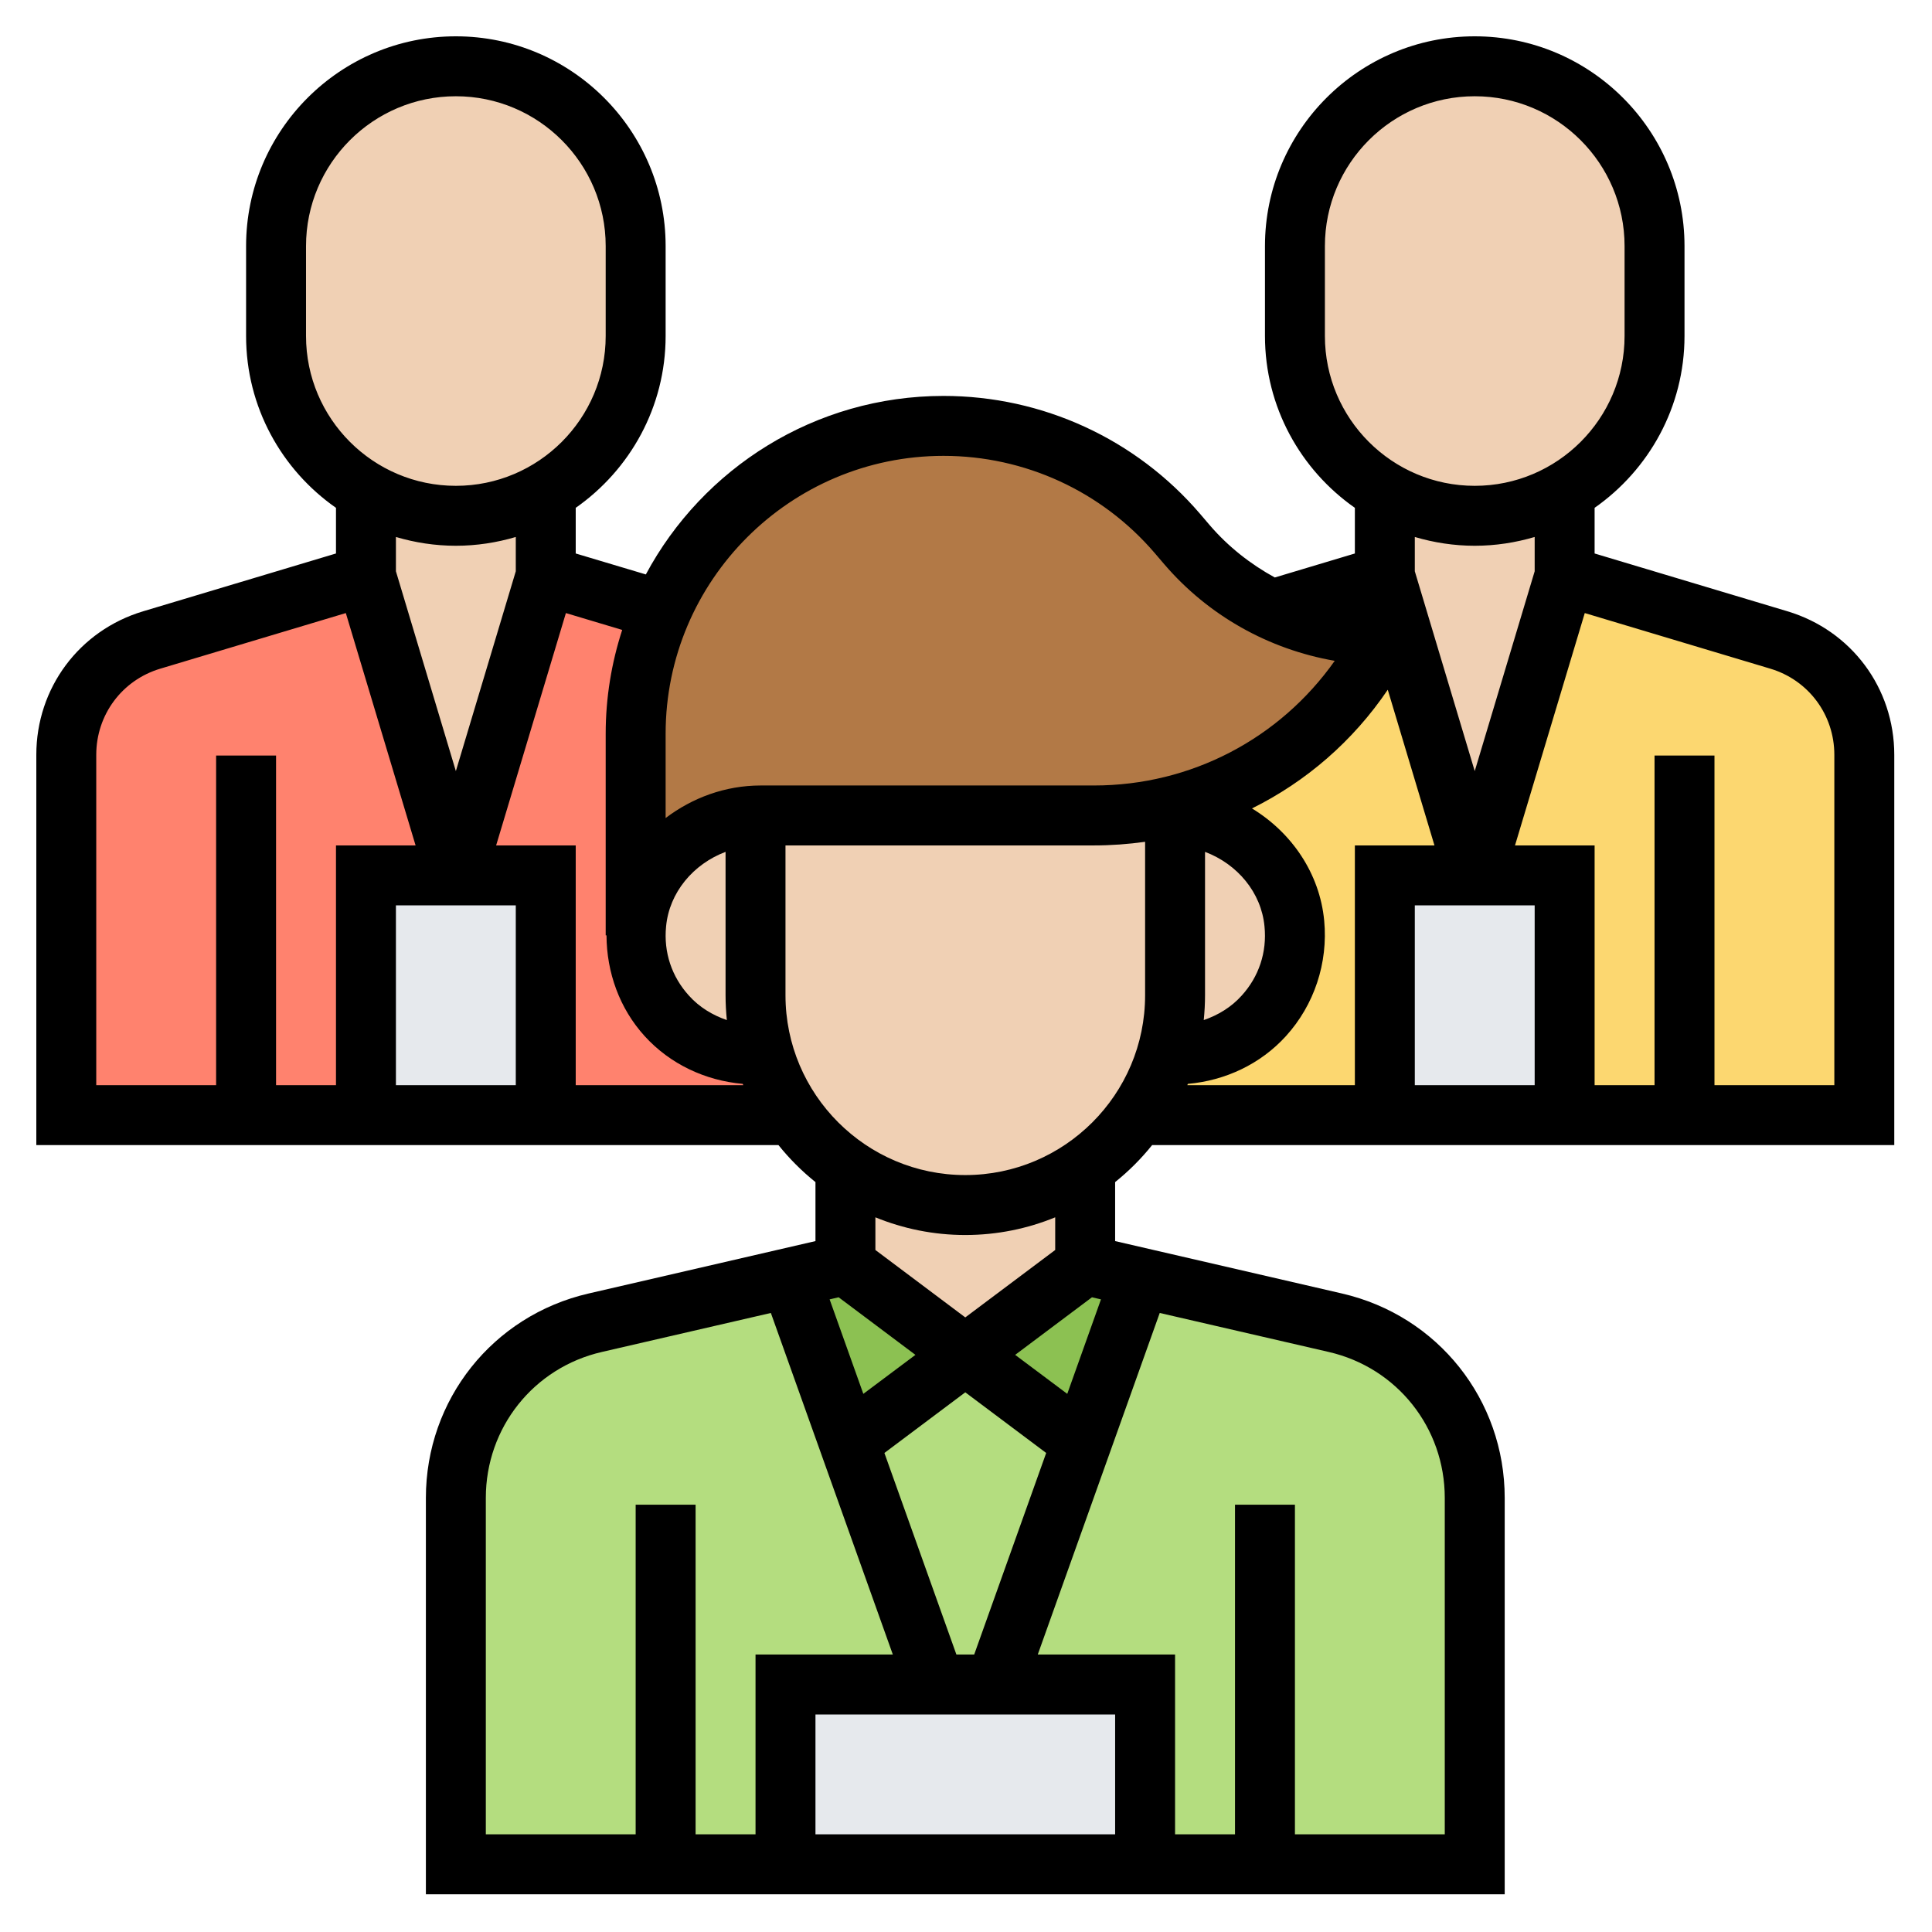 <?xml version="1.0" encoding="UTF-8"?>
<svg xmlns="http://www.w3.org/2000/svg" xmlns:xlink="http://www.w3.org/1999/xlink" width="810pt" height="810pt" viewBox="0 0 810 810" version="1.2">
<defs>
<clipPath id="clip1">
  <path d="M 15.227 15.227 L 794.184 15.227 L 794.184 794.184 L 15.227 794.184 Z M 15.227 15.227 "/>
</clipPath>
</defs>
<g id="surface1">
<path style=" stroke:none;fill-rule:nonzero;fill:rgb(98.819%,84.309%,43.919%);fill-opacity:1;" d="M 706.238 467.523 L 655.98 467.523 L 655.98 367.012 L 618.289 367.012 L 655.98 241.375 L 745.844 268.27 C 767.043 274.648 781.621 294.281 781.621 316.512 L 781.621 467.523 L 706.238 467.523 "/>
<path style=" stroke:none;fill-rule:nonzero;fill:rgb(98.819%,84.309%,43.919%);fill-opacity:1;" d="M 580.598 241.375 L 618.289 367.012 L 580.598 367.012 L 580.598 467.523 L 480.09 467.523 L 477.684 466.395 C 482.738 458.836 486.762 450.543 489.266 441.512 L 492.652 442.398 C 522.051 442.398 545.559 417.121 542.66 387.234 C 540.258 361.859 518.023 342.918 492.652 342.031 C 491.914 341.887 491.277 341.887 490.543 341.887 L 489.656 338.254 C 528.578 329.176 562.242 303.164 580.598 266.504 C 564.012 266.504 547.816 262.723 533.238 255.559 L 580.598 241.375 "/>
<path style=" stroke:none;fill-rule:nonzero;fill:rgb(100%,50.98%,43.14%);fill-opacity:1;" d="M 228.812 367.012 L 191.121 367.012 L 228.812 241.375 L 277.301 255.953 C 270.379 271.754 266.504 289.227 266.504 307.582 L 266.504 392.141 C 266.504 419.773 288.98 442.398 316.758 442.398 L 320.145 441.512 C 322.648 450.543 326.672 458.836 331.727 466.395 L 329.32 467.523 L 228.812 467.523 L 228.812 367.012 "/>
<path style=" stroke:none;fill-rule:nonzero;fill:rgb(100%,50.98%,43.14%);fill-opacity:1;" d="M 103.172 467.523 L 27.789 467.523 L 27.789 316.512 C 27.789 294.281 42.367 274.648 63.617 268.27 L 153.43 241.375 L 191.121 367.012 L 153.43 367.012 L 153.43 467.523 L 103.172 467.523 "/>
<path style=" stroke:none;fill-rule:nonzero;fill:rgb(90.199%,91.37%,92.94%);fill-opacity:1;" d="M 655.98 367.012 L 655.98 467.523 L 580.598 467.523 L 580.598 367.012 L 655.98 367.012 "/>
<path style=" stroke:none;fill-rule:nonzero;fill:rgb(90.199%,91.37%,92.94%);fill-opacity:1;" d="M 228.812 367.012 L 228.812 467.523 L 153.43 467.523 L 153.43 367.012 L 228.812 367.012 "/>
<path style=" stroke:none;fill-rule:nonzero;fill:rgb(94.119%,81.569%,70.589%);fill-opacity:1;" d="M 655.98 206.09 C 644.938 212.617 632.082 216.246 618.289 216.246 C 604.598 216.246 591.641 212.617 580.598 206.09 C 558.121 193.133 542.906 168.742 542.906 140.863 L 542.906 103.172 C 542.906 82.316 551.301 63.469 565.043 49.926 C 578.586 36.184 597.434 27.789 618.289 27.789 C 659.859 27.789 693.672 61.605 693.672 103.172 L 693.672 140.863 C 693.672 161.723 685.281 180.57 671.539 194.113 C 666.926 198.777 661.773 202.801 655.98 206.09 "/>
<path style=" stroke:none;fill-rule:nonzero;fill:rgb(94.119%,81.569%,70.589%);fill-opacity:1;" d="M 580.598 206.09 C 591.641 212.617 604.598 216.246 618.289 216.246 C 632.082 216.246 644.938 212.617 655.98 206.09 L 655.98 241.375 L 618.289 367.012 L 580.598 241.375 L 580.598 206.09 "/>
<path style=" stroke:none;fill-rule:nonzero;fill:rgb(94.119%,81.569%,70.589%);fill-opacity:1;" d="M 228.812 206.09 C 217.77 212.617 204.91 216.246 191.121 216.246 L 153.43 206.09 C 147.637 202.801 142.484 198.777 137.871 194.113 C 124.129 180.57 115.738 161.723 115.738 140.863 L 115.738 103.172 C 115.738 61.605 149.551 27.789 191.121 27.789 C 211.977 27.789 230.824 36.184 244.367 49.926 C 258.109 63.469 266.504 82.316 266.504 103.172 L 266.504 140.863 C 266.504 168.742 251.289 193.133 228.812 206.09 "/>
<path style=" stroke:none;fill-rule:nonzero;fill:rgb(94.119%,81.569%,70.589%);fill-opacity:1;" d="M 153.43 206.09 L 191.121 216.246 C 204.91 216.246 217.77 212.617 228.812 206.09 L 228.812 241.375 L 191.121 367.012 L 153.43 241.375 L 153.43 206.09 "/>
<path style=" stroke:none;fill-rule:nonzero;fill:rgb(70.589%,86.67%,49.799%);fill-opacity:1;" d="M 559.84 554.586 L 478.176 535.742 L 453.586 604.449 L 453.195 604.352 L 404.703 568.035 L 355.824 604.695 L 331.234 535.742 L 249.57 554.586 C 215.363 562.488 191.121 592.918 191.121 627.957 L 191.121 781.621 L 329.32 781.621 L 329.32 706.238 L 480.09 706.238 L 480.09 781.621 L 618.289 781.621 L 618.289 627.957 C 618.289 592.918 594.047 562.488 559.84 554.586 "/>
<path style=" stroke:none;fill-rule:nonzero;fill:rgb(90.199%,91.37%,92.94%);fill-opacity:1;" d="M 417.27 706.238 L 480.09 706.238 L 480.09 781.621 L 329.32 781.621 L 329.32 706.238 L 417.27 706.238 "/>
<path style=" stroke:none;fill-rule:nonzero;fill:rgb(54.9%,75.69%,32.159%);fill-opacity:1;" d="M 454.961 530.344 L 478.176 535.742 L 453.586 604.449 L 453.195 604.352 L 404.703 568.035 L 454.961 530.344 "/>
<path style=" stroke:none;fill-rule:nonzero;fill:rgb(54.9%,75.69%,32.159%);fill-opacity:1;" d="M 354.449 530.344 L 404.703 568.035 L 355.824 604.695 L 331.234 535.742 L 354.449 530.344 "/>
<path style=" stroke:none;fill-rule:nonzero;fill:rgb(69.8%,47.449%,27.449%);fill-opacity:1;" d="M 533.238 255.559 C 547.816 262.723 564.012 266.504 580.598 266.504 C 562.242 303.164 528.578 329.176 489.656 338.254 C 479.598 340.609 469.145 341.887 458.594 341.887 L 318.867 341.887 C 318.133 341.887 317.496 341.887 316.758 342.031 C 291.387 342.918 269.152 361.859 266.75 387.234 C 266.648 388.852 266.504 390.523 266.504 392.141 L 266.504 307.582 C 266.504 289.227 270.379 271.754 277.301 255.953 C 283.828 241.129 293.004 227.684 304.34 216.395 C 327.703 192.984 359.996 178.555 395.527 178.555 C 433.219 178.555 469.047 194.996 493.684 223.66 L 497.707 228.32 C 507.621 239.855 519.793 249.18 533.238 255.559 "/>
<path style=" stroke:none;fill-rule:nonzero;fill:rgb(94.119%,81.569%,70.589%);fill-opacity:1;" d="M 404.703 505.215 C 422.914 505.215 439.895 499.668 453.832 490.246 L 454.961 492.652 L 454.961 530.344 L 404.703 568.035 L 354.449 530.344 L 354.449 492.652 L 355.578 490.246 C 392.633 504.578 398.668 505.215 404.703 505.215 "/>
<path style=" stroke:none;fill-rule:nonzero;fill:rgb(94.119%,81.569%,70.589%);fill-opacity:1;" d="M 542.66 387.234 C 545.559 417.121 522.051 442.398 492.652 442.398 L 489.266 441.512 C 491.523 433.855 492.652 425.66 492.652 417.27 L 492.652 342.031 C 518.023 342.918 540.258 361.859 542.66 387.234 "/>
<path style=" stroke:none;fill-rule:nonzero;fill:rgb(94.119%,81.569%,70.589%);fill-opacity:1;" d="M 490.543 341.887 C 491.277 341.887 491.914 341.887 492.652 342.031 L 492.652 417.27 C 492.652 425.66 491.523 433.855 489.266 441.512 C 486.762 450.543 482.738 458.836 477.684 466.395 C 471.305 475.816 463.254 483.867 453.832 490.246 C 439.895 499.668 422.914 505.215 404.703 505.215 C 398.668 505.215 392.633 504.578 355.578 490.246 C 350.816 487.008 346.547 483.473 342.523 479.449 C 338.5 475.426 334.965 471.156 331.727 466.395 C 326.672 458.836 322.648 450.543 320.145 441.512 C 317.887 433.855 316.758 425.66 316.758 417.27 L 316.758 342.031 C 317.496 341.887 318.133 341.887 318.867 341.887 L 458.594 341.887 C 469.145 341.887 479.598 340.609 489.656 338.254 L 490.543 341.887 "/>
<path style=" stroke:none;fill-rule:nonzero;fill:rgb(94.119%,81.569%,70.589%);fill-opacity:1;" d="M 316.758 417.27 C 316.758 425.66 317.887 433.855 320.145 441.512 L 316.758 442.398 C 288.98 442.398 266.504 419.773 266.504 392.141 C 266.504 390.523 266.648 388.852 266.75 387.234 C 269.152 361.859 291.387 342.918 316.758 342.031 L 316.758 417.27 "/>
<g clip-path="url(#clip1)" clip-rule="nonzero">
<path style=" stroke:none;fill-rule:nonzero;fill:rgb(0%,0%,0%);fill-opacity:1;" d="M 442.398 524.062 L 404.703 552.328 L 367.012 524.062 L 367.012 510.367 C 378.645 515.129 391.355 517.781 404.703 517.781 C 418.055 517.781 430.766 515.129 442.398 510.367 Z M 605.727 628.008 L 605.727 769.055 L 542.906 769.055 L 542.906 630.855 L 517.781 630.855 L 517.781 769.055 L 492.652 769.055 L 492.652 693.672 L 435.086 693.672 L 486.223 550.465 L 557.043 566.809 C 585.703 573.383 605.727 598.562 605.727 628.008 Z M 203.684 628.008 C 203.684 598.562 223.707 573.383 252.367 566.809 L 323.188 550.465 L 374.324 693.672 L 316.758 693.672 L 316.758 769.055 L 291.629 769.055 L 291.629 630.855 L 266.504 630.855 L 266.504 769.055 L 203.684 769.055 Z M 361.957 584.379 L 347.824 544.773 L 351.602 543.891 L 383.797 568.035 Z M 400.977 693.672 L 370.793 609.16 L 404.703 583.738 L 438.617 609.16 L 408.434 693.672 Z M 467.523 769.055 L 341.887 769.055 L 341.887 718.801 L 467.523 718.801 Z M 457.809 543.891 L 461.586 544.773 L 447.453 584.379 L 425.613 568.035 Z M 329.32 417.27 L 329.32 354.449 L 458.641 354.449 C 465.906 354.449 473.07 353.91 480.09 352.93 L 480.09 417.27 C 480.09 458.836 446.273 492.652 404.703 492.652 C 363.137 492.652 329.32 458.836 329.32 417.27 Z M 241.375 454.961 L 241.375 354.449 L 208.004 354.449 L 237.254 257.031 L 260.859 264.098 C 256.395 277.84 253.938 292.465 253.938 307.629 L 253.938 392.141 L 254.281 392.141 C 254.332 407.699 259.781 422.863 270.281 434.398 C 280.934 446.125 295.703 453.047 311.41 454.422 C 311.457 454.566 311.508 454.766 311.605 454.961 Z M 40.355 316.465 C 40.355 299.68 51.152 285.152 67.199 280.344 L 144.988 257.031 L 174.238 354.449 L 140.863 354.449 L 140.863 454.961 L 115.738 454.961 L 115.738 316.758 L 90.609 316.758 L 90.609 454.961 L 40.355 454.961 Z M 216.246 454.961 L 165.992 454.961 L 165.992 379.578 L 216.246 379.578 Z M 191.121 228.812 C 199.855 228.812 208.25 227.488 216.246 225.129 L 216.246 239.512 L 191.121 323.285 L 165.992 239.512 L 165.992 225.129 C 173.992 227.488 182.383 228.812 191.121 228.812 Z M 128.301 140.863 L 128.301 103.172 C 128.301 68.523 156.473 40.355 191.121 40.355 C 225.77 40.355 253.938 68.523 253.938 103.172 L 253.938 140.863 C 253.938 175.512 225.77 203.684 191.121 203.684 C 156.473 203.684 128.301 175.512 128.301 140.863 Z M 304.734 427.672 C 298.746 425.613 293.199 422.273 288.883 417.465 C 281.617 409.516 278.184 399.207 279.262 388.41 C 280.59 374.18 290.648 362.254 304.195 357.148 L 304.195 417.27 C 304.195 420.754 304.391 424.238 304.734 427.672 Z M 395.578 191.121 C 429.637 191.121 461.879 205.941 484.062 231.805 L 488.086 236.516 C 506.641 258.16 531.961 272.246 559.594 277.055 C 536.574 309.641 499.426 329.32 458.641 329.32 L 318.918 329.32 C 304 329.32 290.207 334.523 279.066 342.965 L 279.066 307.629 C 279.066 243.387 331.336 191.121 395.578 191.121 Z M 618.289 228.812 C 627.027 228.812 635.418 227.488 643.418 225.129 L 643.418 239.512 L 618.289 323.285 L 593.164 239.512 L 593.164 225.129 C 601.16 227.488 609.555 228.812 618.289 228.812 Z M 555.473 140.863 L 555.473 103.172 C 555.473 68.523 583.641 40.355 618.289 40.355 C 652.938 40.355 681.109 68.523 681.109 103.172 L 681.109 140.863 C 681.109 175.512 652.938 203.684 618.289 203.684 C 583.641 203.684 555.473 175.512 555.473 140.863 Z M 742.211 280.344 C 758.258 285.152 769.055 299.68 769.055 316.465 L 769.055 454.961 L 718.801 454.961 L 718.801 316.758 L 693.672 316.758 L 693.672 454.961 L 668.547 454.961 L 668.547 354.449 L 635.172 354.449 L 664.422 257.031 Z M 643.418 454.961 L 593.164 454.961 L 593.164 379.578 L 643.418 379.578 Z M 498 454.422 C 513.707 453.047 528.477 446.125 539.129 434.398 C 551.004 421.344 556.844 403.676 555.176 386.008 C 553.312 366.18 541.531 349.051 524.895 338.941 C 547.57 327.703 567.25 310.723 581.824 289.176 L 601.406 354.449 L 568.035 354.449 L 568.035 454.961 L 497.805 454.961 C 497.902 454.766 497.953 454.566 498 454.422 Z M 505.215 417.27 L 505.215 357.148 C 518.762 362.254 528.82 374.18 530.148 388.41 C 531.227 399.207 527.793 409.516 520.527 417.465 C 516.211 422.273 510.664 425.613 504.676 427.672 C 505.02 424.238 505.215 420.754 505.215 417.27 Z M 483.031 480.09 L 794.184 480.09 L 794.184 316.465 C 794.184 288.488 776.223 264.344 749.426 256.293 L 668.547 232.051 L 668.547 212.91 C 691.27 197.008 706.238 170.656 706.238 140.863 L 706.238 103.172 C 706.238 54.684 666.777 15.227 618.289 15.227 C 569.801 15.227 530.344 54.684 530.344 103.172 L 530.344 140.863 C 530.344 170.656 545.312 197.008 568.035 212.91 L 568.035 232.051 L 534.465 242.113 C 524.258 236.516 514.934 229.203 507.18 220.176 L 503.156 215.461 C 476.211 184.004 436.996 165.992 395.578 165.992 C 341.641 165.992 294.625 196.32 270.773 240.836 L 241.375 232.051 L 241.375 212.91 C 264.098 197.008 279.066 170.656 279.066 140.863 L 279.066 103.172 C 279.066 54.684 239.609 15.227 191.121 15.227 C 142.633 15.227 103.172 54.684 103.172 103.172 L 103.172 140.863 C 103.172 170.656 118.094 197.008 140.863 212.91 L 140.863 232.051 L 59.984 256.293 C 33.188 264.344 15.227 288.488 15.227 316.465 L 15.227 480.09 L 326.379 480.09 C 330.992 485.828 336.145 490.984 341.887 495.598 L 341.887 520.332 L 246.727 542.316 C 206.578 551.594 178.555 586.832 178.555 628.008 L 178.555 794.184 L 630.855 794.184 L 630.855 628.008 C 630.855 586.832 602.832 551.594 562.684 542.316 L 467.523 520.332 L 467.523 495.598 C 473.266 490.984 478.418 485.828 483.031 480.09 "/>
</g>
</g>
</svg>
